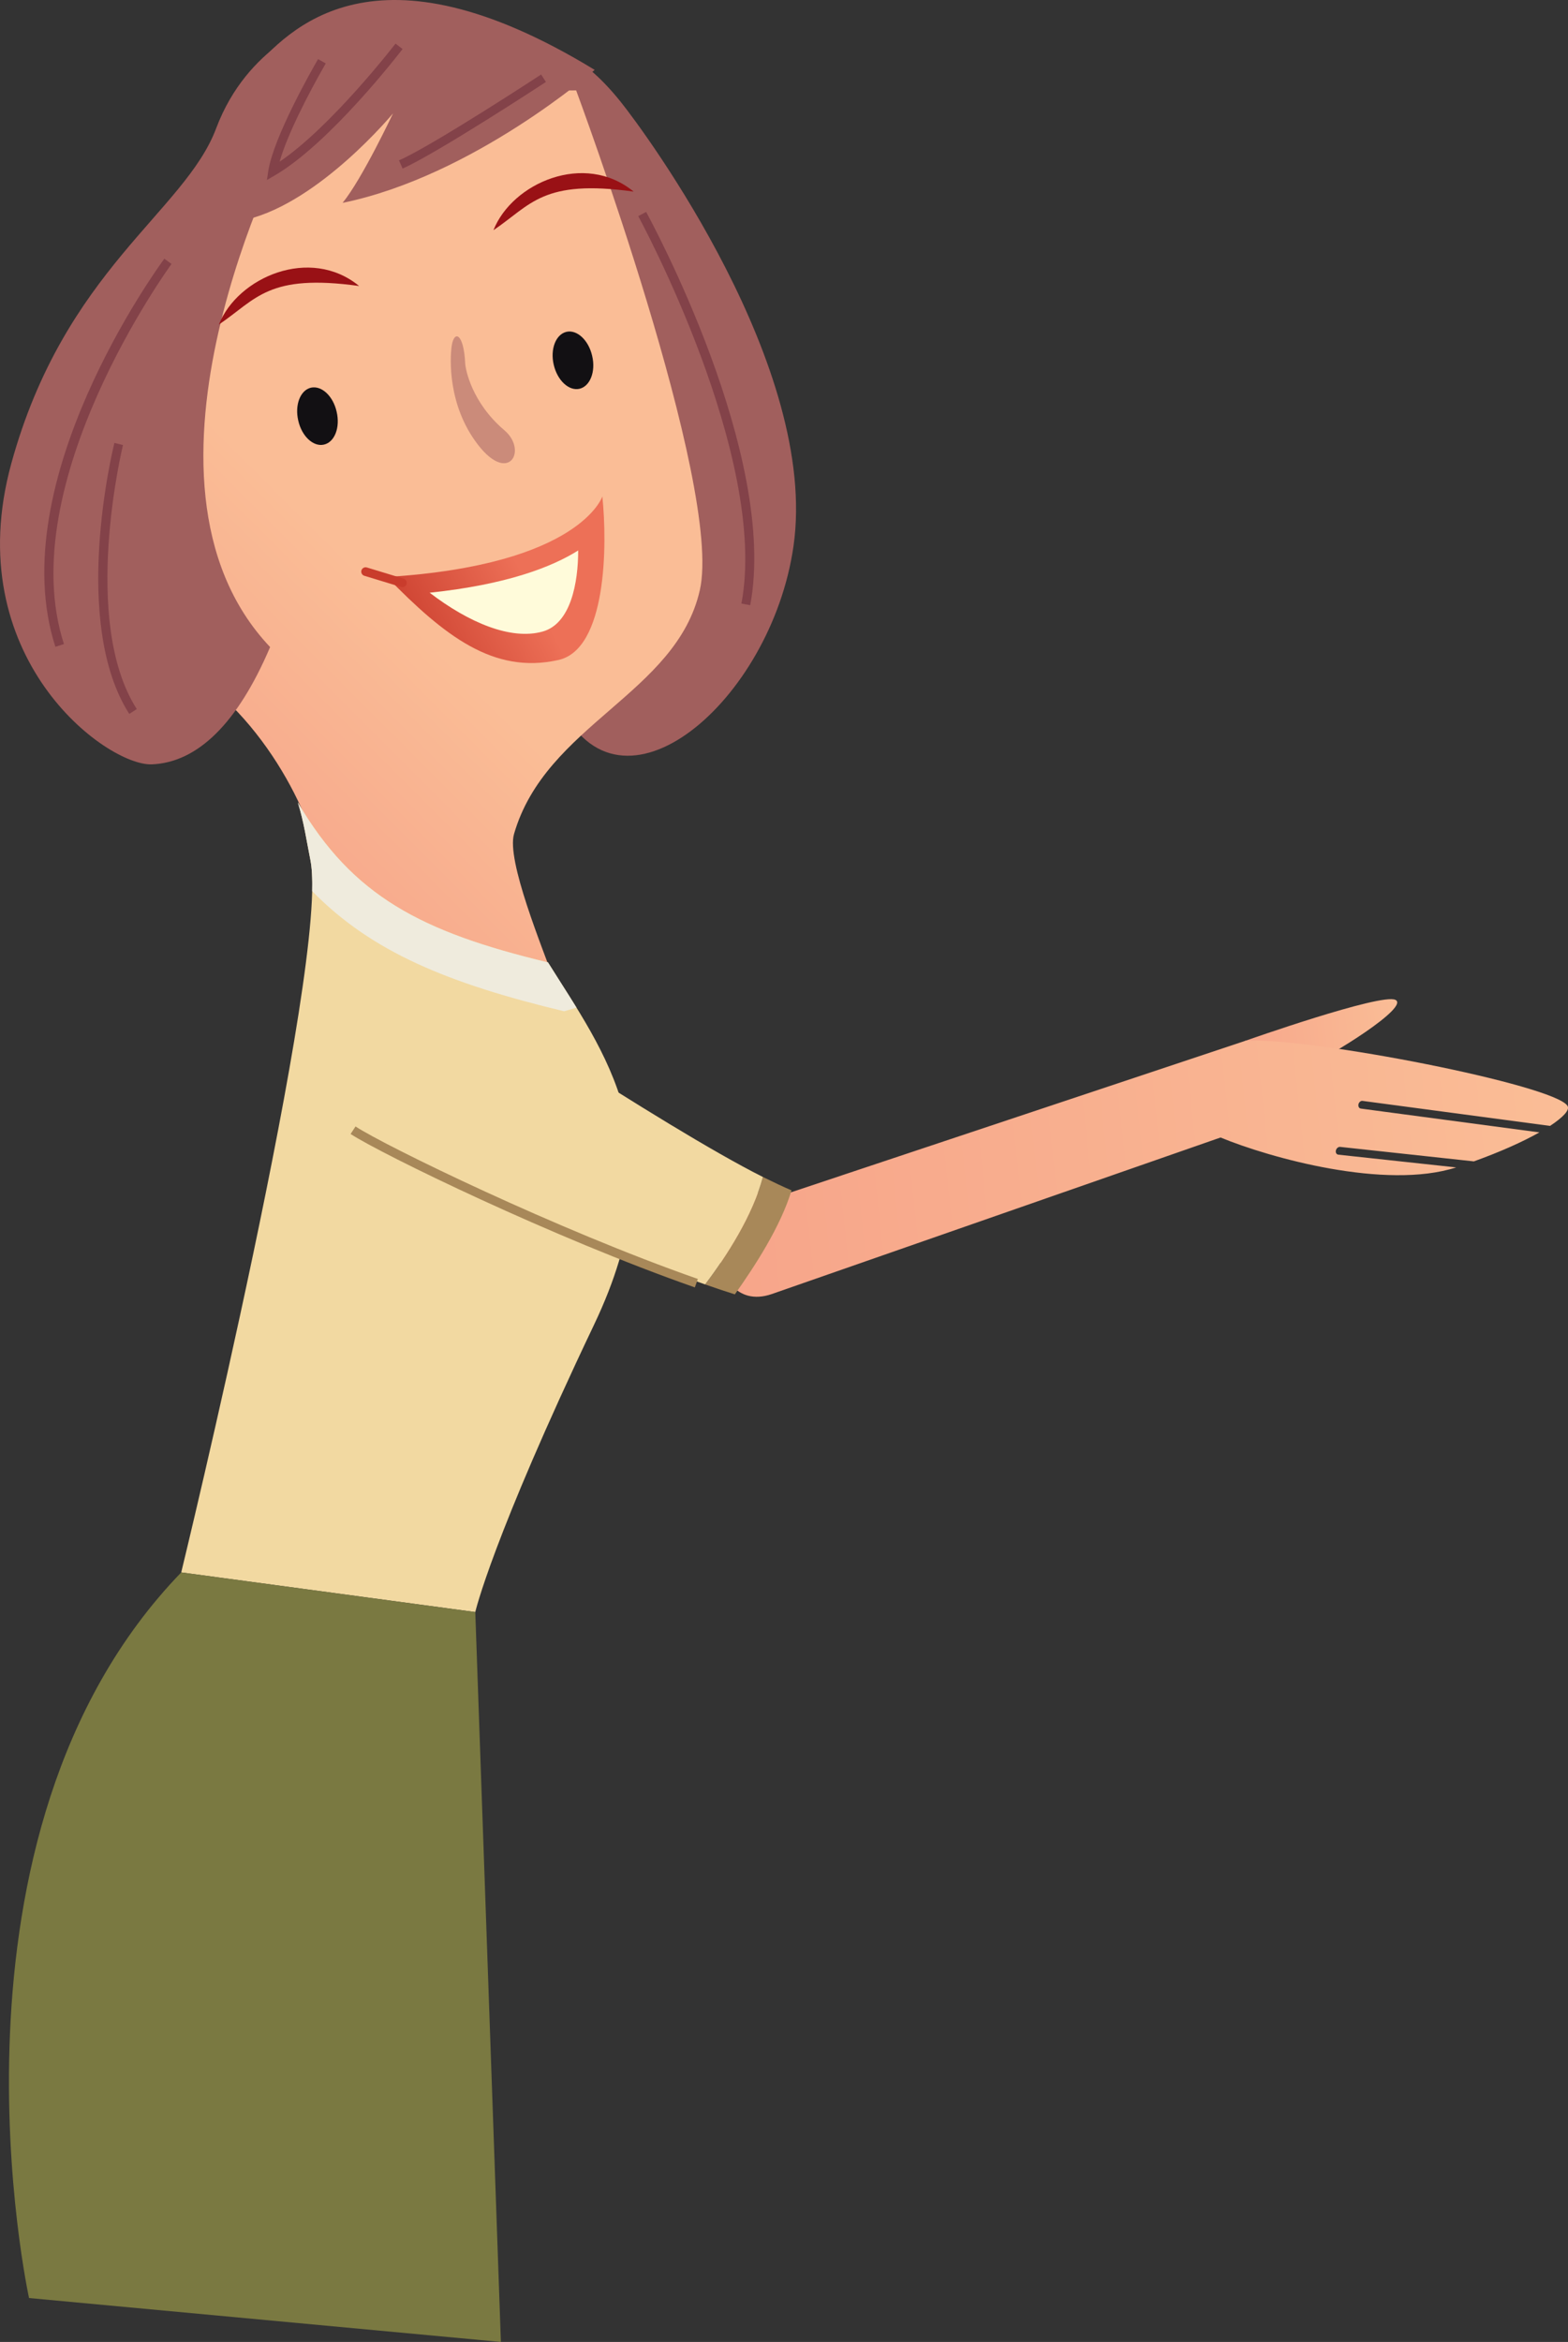 <svg xmlns="http://www.w3.org/2000/svg" version="1.1" id="Layer_1" x="0px" y="0px" width="261.432px" height="390.257px" viewBox="0 0 261.432 390.257" enable-background="new 0 0 261.432 390.257" xml:space="preserve"><rect x="0" y="0" width="261.432" height="390.257" fill="#333333" stroke="none"/><g id="Layer_1_1_"/><g id="ART"><path fill="#A15F5D" d="M91.728 8.69c0 0 4.285-1.029 11.756 8.274 4.085 5.086 33.087 44.327 28.814 74.054 -3.705 25.863-29.038 47.539-38.915 26.35L91.728 8.69z"/><linearGradient id="SVGID_1_" gradientUnits="userSpaceOnUse" x1="-666.583" y1="540.012" x2="-702.229" y2="504.367" gradientTransform="matrix(-1 0 0 1 -635.16 -402.743)"><stop offset="0" stop-color="#F7A58A"/><stop offset="1" stop-color="#FABD96"/></linearGradient><path fill="url(#SVGID_1_)" d="M52.442 148.755c3.286-4.017-3.854-22.608-16.09-33.264C3.303 82.798 33.869 23.139 44.667 15.297l51.396-0.23c0 0 24.548 66.001 20.618 83.28 -3.927 17.297-25.688 22.355-30.977 40.626 -1.281 4.397 4.6 18.635 7.159 25.649 0 0-9.963 16.438-6.711 26.85C79.263 165.971 55.514 160.242 52.442 148.755z"/><path fill="#A15F5D" d="M47.767 23.635c0 0-29.271 56.18-2.731 84.191 -5.417 12.724-12.108 19.231-19.715 19.545 -7.599 0.297-32.287-17.953-23.425-50.173 8.873-32.216 28.923-41.897 34.144-55.811C41.26 7.497 53.186 3.715 53.186 3.715l2.455 8.335L47.767 23.635z"/><path fill="#A15F5D" d="M99.152 11.648c0 0-20.171 17.681-42.03 22.158 3.282-4.022 8.404-14.911 8.404-14.911S53.381 33.591 41.194 36.569c-12.184 2.989-5.979-17.09 0.51-24.463C48.206 4.721 62.452-10.739 99.152 11.648z"/><path fill="#834249" d="M9.233 107.781l1.428-0.458C1.987 80.545 28.332 44.35 28.599 43.985L27.4 43.109C26.294 44.616 0.35 80.265 9.233 107.781z"/><path fill="#834249" d="M21.552 118.966l1.254-0.807c-9.412-14.683-2.371-43.707-2.3-43.996l-1.431-0.357C18.771 75.021 11.804 103.725 21.552 118.966z"/><path fill="#834249" d="M66.522 26.724l0.604 1.364c5.666-2.509 23.159-13.947 23.897-14.431l-0.8-1.243C90.037 12.54 72.081 24.293 66.522 26.724z"/><path fill="#834249" d="M46.616 26.948c1.236-4.363 4.646-11.087 7.695-16.374l-1.279-0.73c-1.229 2.121-7.395 13.014-8.295 18.599l-0.233 1.55 1.354-0.785C55.039 23.832 66.637 8.814 67.12 8.169l-1.174-0.897C65.823 7.422 55.294 21.068 46.616 26.948z"/><path fill="#834249" d="M106.41 36.013c0.228 0.411 21.806 40.17 17.206 64.568l1.468 0.27c4.692-24.901-16.464-63.906-17.359-65.541L106.41 36.013z"/><path fill="#F2D9A1" d="M91.366 160.372c-21.172-5.084-32.568-11.046-41.713-26.658 -0.299-0.096 0.3 0.099 0 0 1.025 3.257 1.465 6.428 2.108 9.64 3.309 16.521-21.545 118.668-21.545 118.668l49.026 6.608c0 0 2.764-12.119 19.825-47.928C113.261 190.962 100.636 175.243 91.366 160.372z"/><path fill="#EFEBDD" d="M94.052 168.517c0.701-0.21 1.388-0.408 2.071-0.602 -1.587-2.577-3.22-5.073-4.758-7.542 -21.171-5.084-32.567-11.046-41.712-26.656l0 0c1.025 3.256 1.464 6.427 2.108 9.639 0.25 1.249 0.337 2.995 0.288 5.142C61.968 158.64 74.73 163.876 94.052 168.517z"/><linearGradient id="SVGID_2_" gradientUnits="userSpaceOnUse" x1="-46.983" y1="930.986" x2="-18.079" y2="930.986" gradientTransform="matrix(0.994 -0.106 0.106 0.994 152.862 -756.324)"><stop offset="0" stop-color="#F7A58A"/><stop offset="1" stop-color="#FABD96"/></linearGradient><path fill="url(#SVGID_2_)" d="M207.709 173.411c0 0 22.582-7.965 24.953-6.793 2.379 1.168-10.398 9.168-15.447 11.463C217.215 178.081 197.147 178.932 207.709 173.411z"/><linearGradient id="SVGID_3_" gradientUnits="userSpaceOnUse" x1="-134.758" y1="947.271" x2="8.361" y2="947.271" gradientTransform="matrix(0.994 -0.106 0.106 0.994 152.862 -756.324)"><stop offset="0" stop-color="#F7A58A"/><stop offset="1" stop-color="#FABD96"/></linearGradient><path fill="url(#SVGID_3_)" d="M129.867 199.355c-13.402-4.744-13.104 20.348-1.204 16.289l74.84-26.093c8.182 3.38 27.491 8.775 39.282 4.984l-19.653-2.123c-0.303-0.039-0.483-0.35-0.4-0.697 0.078-0.361 0.385-0.615 0.691-0.602l22.311 2.418c4.377-1.574 8.176-3.275 10.926-4.834l-29.771-3.963c-0.299-0.042-0.47-0.364-0.392-0.73 0.09-0.348 0.395-0.604 0.683-0.553l31.26 4.167c2.2-1.46 3.356-2.673 2.894-3.355 -2.218-3.473-42.539-11.384-53.621-10.851L129.867 199.355z"/><path fill="#A88859" d="M127.199 196.13c-1.697 6.393-6.027 13.139-9.635 17.902 1.688 0.6 3.354 1.156 4.956 1.658 3.405-4.812 7.642-11.33 9.452-17.33C130.555 197.757 128.958 196.996 127.199 196.13z"/><path fill="#F2D9A1" d="M58.867 188.339c5.043 3.301 38.774 18.721 58.697 25.694 3.606-4.764 7.938-11.51 9.635-17.902 -16.618-8.312-55.268-34.319-55.268-34.319L58.867 188.339z"/><path fill="#A88859" d="M58.456 188.966l0.819-1.255c4.903 3.216 33.634 17.218 57.075 25.41l0 0 -0.5 1.412C92.243 206.267 63.636 192.347 58.456 188.966L58.456 188.966z"/><path fill="#7A7941" d="M30.218 262.023l49.026 6.609 4.269 121.625 -78.67-7.318C4.843 382.939-12.1 305.765 30.218 262.023z"/><path fill="#991115" d="M59.879 47.659c-8.192-6.717-20.27-1.435-23.384 6.425C42.785 49.82 44.694 45.558 59.879 47.659z"/><path fill="#991115" d="M105.646 31.929c-8.187-6.729-20.262-1.44-23.372 6.431C88.568 34.097 90.466 29.827 105.646 31.929z"/><linearGradient id="SVGID_4_" gradientUnits="userSpaceOnUse" x1="-603.551" y1="571.25" x2="-581.25" y2="580.808" gradientTransform="matrix(-0.998 0.071 0.071 0.998 -554.127 -428.868)"><stop offset="0.006" stop-color="#ED7057"/><stop offset="1" stop-color="#C93C2C"/></linearGradient><path fill="url(#SVGID_4_)" d="M100.428 82.725c0 0-3.646 11.42-35.915 13.422 9.64 9.872 17.794 16.223 28.552 13.844C101.172 108.235 101.275 90.782 100.428 82.725z"/><path fill="#FFFBDA" d="M90.448 105.248c-5.281 1.463-12.299-1.499-18.811-6.479 12.859-1.347 20.397-4.296 24.763-7.04C96.402 97.062 95.185 103.947 90.448 105.248z"/><path fill="#C93C2C" d="M66.877 97.813l-6.131-1.865c-0.384-0.116-0.6-0.521-0.484-0.903l0 0c0.118-0.382 0.521-0.598 0.903-0.483l0 0 6.134 1.865c0.383 0.116 0.599 0.521 0.484 0.902l0 0c-0.098 0.313-0.386 0.515-0.697 0.515l0 0C67.017 97.844 66.947 97.834 66.877 97.813L66.877 97.813z"/><path fill="#CB8B7A" d="M75.275 57.896c-0.197 1.645-0.735 9.573 4.43 16.233 5.146 6.652 8.303 0.89 4.396-2.425 -5.484-4.655-6.481-10.191-6.536-11.108C77.325 55.411 75.633 54.884 75.275 57.896z"/><path fill="#121013" d="M56.13 68.622c0.615 2.62-0.337 5.062-2.118 5.466 -1.763 0.41-3.701-1.384-4.286-4.006 -0.607-2.613 0.346-5.062 2.12-5.48C53.625 64.213 55.546 65.994 56.13 68.622z"/><path fill="#121013" d="M98.735 59.319c0.614 2.604-0.346 5.058-2.127 5.469 -1.758 0.397-3.688-1.396-4.287-4.013 -0.606-2.61 0.349-5.064 2.126-5.48C96.229 54.896 98.142 56.706 98.735 59.319z"/></g></svg>